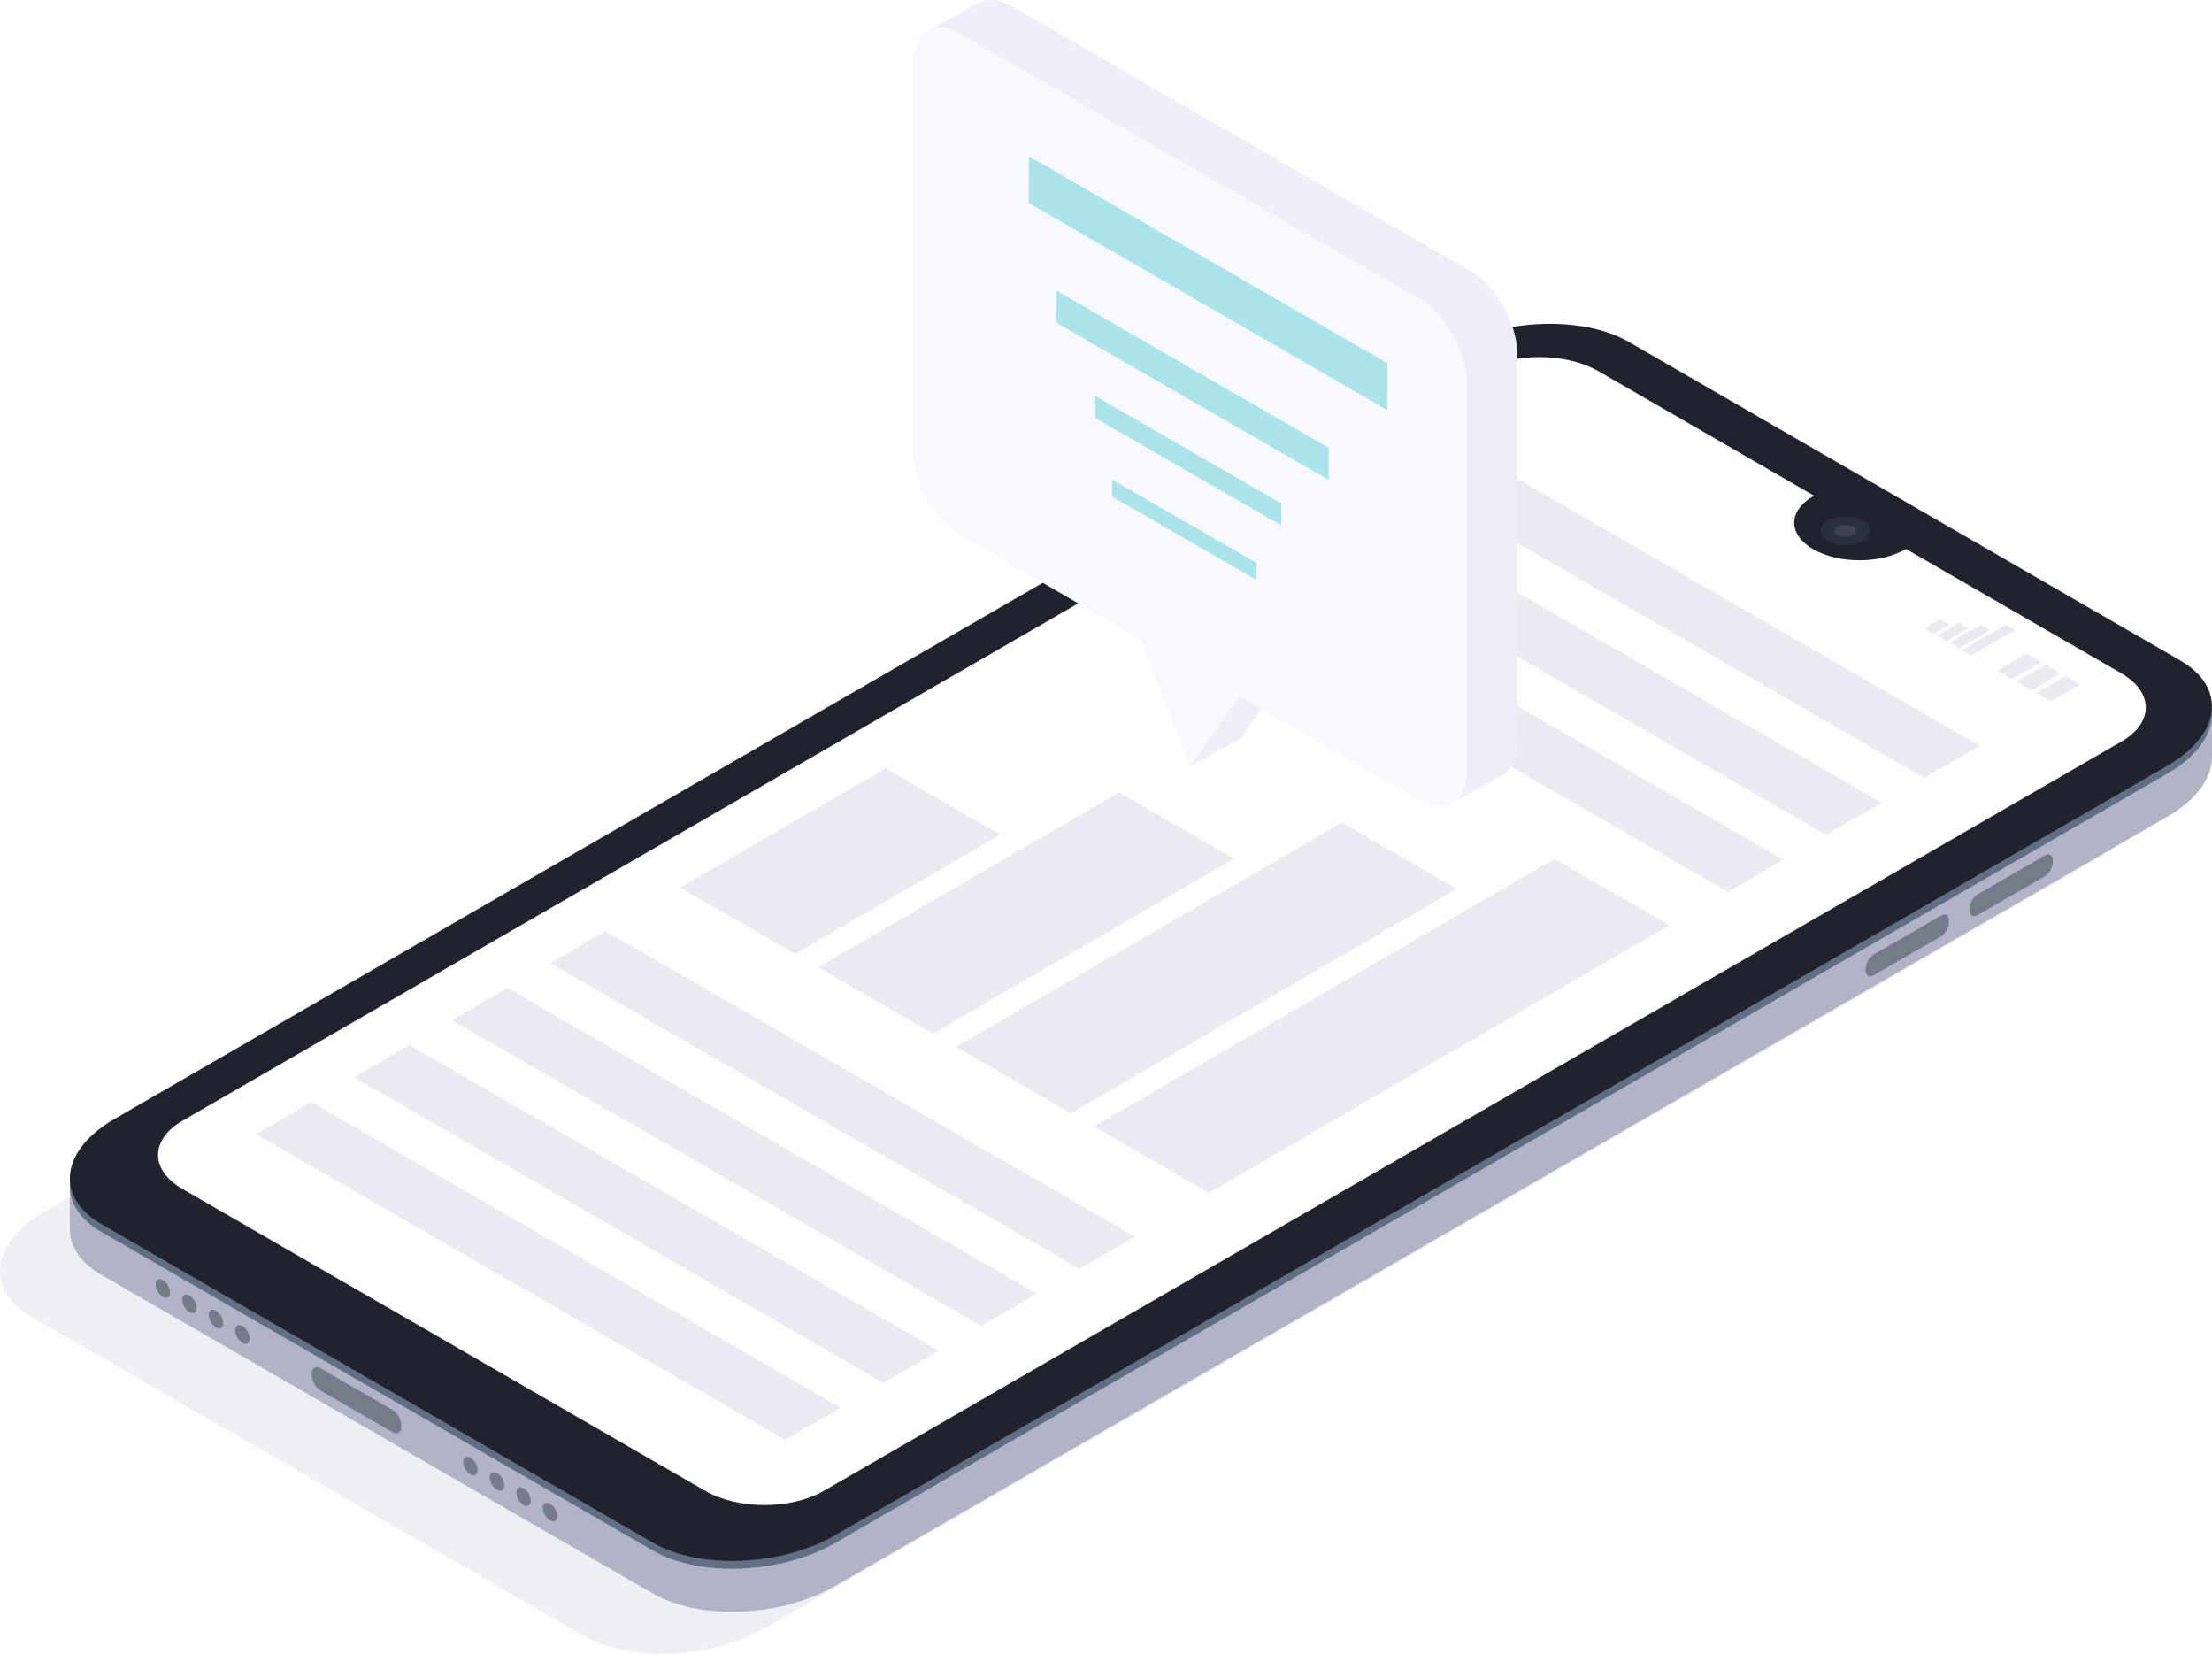 <?xml version="1.0" encoding="UTF-8" standalone="no"?>
<svg
   xmlns:dc="http://purl.org/dc/elements/1.1/"
   xmlns:cc="http://creativecommons.org/ns#"
   xmlns:rdf="http://www.w3.org/1999/02/22-rdf-syntax-ns#"
   xmlns:svg="http://www.w3.org/2000/svg"
   xmlns="http://www.w3.org/2000/svg"
   xmlns:sodipodi="http://sodipodi.sourceforge.net/DTD/sodipodi-0.dtd"
   xmlns:inkscape="http://www.inkscape.org/namespaces/inkscape"
   inkscape:version="1.0 (4035a4fb49, 2020-05-01)"
   sodipodi:docname="Error_notification_SVG.svg"
   id="svg105"
   version="1.1"
   viewBox="0 0 500 373.72">
  <sodipodi:namedview
     inkscape:current-layer="svg105"
     inkscape:window-maximized="1"
     inkscape:window-y="-8"
     inkscape:window-x="-8"
     inkscape:cy="185.96398"
     inkscape:cx="147.68004"
     inkscape:zoom="1.48351"
     inkscape:snap-bbox="false"
     inkscape:snap-nodes="true"
     inkscape:object-paths="false"
     showgrid="false"
     id="namedview107"
     inkscape:window-height="1017"
     inkscape:window-width="1920"
     inkscape:pageshadow="2"
     inkscape:pageopacity="0"
     guidetolerance="10"
     gridtolerance="10"
     objecttolerance="10"
     borderopacity="1"
     bordercolor="#666666"
     pagecolor="#ffffff" />
  <defs
     id="defs9">
    <style
       id="style2">.cls-1{fill:#b1b4c4;}.cls-2{fill:#d6d8e5;opacity:0.4;}.cls-3{fill:#616e84;}.cls-4{fill:#757b89;}.cls-5{fill:#20232d;}.cls-6,.cls-9{fill:#fff;}.cls-7{opacity:0.5;fill:url(#Безымянный_градиент_15);}.cls-8{fill:#2b303f;}.cls-9{opacity:0.1;}.cls-10{fill:#e9eaf2;}.cls-11{fill:#edeef7;}.cls-12{fill:#f8f9ff;}.cls-13{fill:#ff7b7b;}.cls-14{fill:#c1c4d3;}</style>
    <linearGradient
       gradientUnits="userSpaceOnUse"
       y2="80.74"
       x2="260.38"
       y1="340.14"
       x1="260.38"
       id="Безымянный_градиент_15">
      <stop
         id="stop4"
         stop-opacity="0"
         stop-color="#fff"
         offset="0.21" />
      <stop
         id="stop6"
         stop-opacity="0.2"
         stop-color="#fff"
         offset="1" />
    </linearGradient>
  </defs>
  <title
     id="title11">Error notification_SVG</title>
  <polygon
     id="polygon13"
     points="500,170.71 500,159.67 489.29,166.57 "
     class="cls-1" />
  <path
     id="path15"
     d="M 131.79,369.6 7.13,297.6 c -10.56,-6.1 -9.24,-16.75 3,-23.79 L 311.22,100 c 12.2,-7 30.64,-7.8 41.2,-1.71 l 124.66,72 c 10.56,6.09 9.23,16.74 -3,23.78 L 173,367.89 c -12.21,7.04 -30.65,7.81 -41.21,1.71 z"
     class="cls-2" />
  <path
     id="path17"
     d="m 147.58,360.12 -124.66,-72 c -10.56,-6.09 -9.23,-16.74 3,-23.78 L 327,90.51 c 12.2,-7 30.64,-7.81 41.2,-1.71 l 124.66,72 c 10.56,6.1 9.24,16.75 -3,23.79 L 188.78,358.42 c -12.2,7.04 -30.64,7.8 -41.2,1.7 z"
     class="cls-1" />
  <polygon
     id="polygon19"
     points="15.79,277.67 15.79,266.19 29.25,271.27 "
     class="cls-1" />
  <path
     id="path21"
     d="m 147.58,350.41 -124.66,-72 c -10.56,-6.1 -9.23,-16.75 3,-23.79 L 327,80.79 c 12.2,-7 30.64,-7.8 41.2,-1.71 l 124.66,72 c 10.56,6.09 9.24,16.74 -3,23.78 L 188.78,348.7 c -12.2,7.04 -30.64,7.81 -41.2,1.71 z"
     class="cls-3" />
  <ellipse
     id="ellipse23"
     transform="rotate(-30)"
     ry="2.31"
     rx="1.34"
     cy="270.567"
     cx="-113.705"
     class="cls-4" />
  <ellipse
     id="ellipse25"
     transform="rotate(-30)"
     ry="2.31"
     rx="1.34"
     cy="276.577"
     cx="-110.246"
     class="cls-4" />
  <ellipse
     id="ellipse27"
     transform="rotate(-30)"
     ry="2.31"
     rx="1.34"
     cy="282.569"
     cx="-106.781"
     class="cls-4" />
  <ellipse
     id="ellipse29"
     transform="rotate(-30)"
     ry="2.31"
     rx="1.34"
     cy="288.579"
     cx="-103.321"
     class="cls-4" />
  <ellipse
     id="ellipse31"
     transform="rotate(-30)"
     ry="2.31"
     rx="1.34"
     cy="340.094"
     cx="-73.565"
     class="cls-4" />
  <ellipse
     id="ellipse33"
     transform="rotate(-30)"
     ry="2.31"
     rx="1.34"
     cy="346.105"
     cx="-70.105"
     class="cls-4" />
  <ellipse
     id="ellipse35"
     transform="rotate(-30)"
     ry="2.31"
     rx="1.34"
     cy="352.096"
     cx="-66.641"
     class="cls-4" />
  <ellipse
     id="ellipse37"
     transform="rotate(-30)"
     ry="2.31"
     rx="1.34"
     cy="358.106"
     cx="-63.181"
     class="cls-4" />
  <path
     id="path39"
     d="M 88.82,323.72 72.34,314.2 a 4.51,4.51 0 0 1 -1.89,-3.61 v 0 c 0,-1.39 0.84,-2 1.89,-1.43 l 16.48,9.52 a 4.51,4.51 0 0 1 1.89,3.61 v 0 c 0,1.39 -0.84,2.03 -1.89,1.43 z"
     class="cls-4" />
  <path
     id="path41"
     d="m 462.27,198 -15.33,8.85 c -1,0.56 -1.76,0 -1.76,-1.33 v 0 a 4.21,4.21 0 0 1 1.76,-3.36 l 15.33,-8.85 c 1,-0.56 1.75,0 1.75,1.33 v 0 a 4.21,4.21 0 0 1 -1.75,3.36 z"
     class="cls-4" />
  <path
     id="path43"
     d="m 438.79,211.59 -15.33,8.85 c -1,0.56 -1.76,0 -1.76,-1.33 v 0 a 4.2,4.2 0 0 1 1.76,-3.35 l 15.33,-8.85 c 1,-0.56 1.75,0 1.75,1.33 v 0 a 4.19,4.19 0 0 1 -1.75,3.35 z"
     class="cls-4" />
  <path
     id="path45"
     d="m 147.58,348.64 -124.66,-72 c -10.56,-6.1 -9.23,-16.74 3,-23.78 L 327,79 c 12.2,-7 30.64,-7.81 41.2,-1.71 l 124.66,72 c 10.56,6.1 9.24,16.75 -3,23.79 L 188.78,346.94 c -12.2,7.06 -30.64,7.8 -41.2,1.7 z"
     class="cls-5" />
  <path
     id="path47"
     d="m 479.49,152.16 -48.67,-28.1 -0.12,0.07 c -5.75,3.32 -15.07,3.32 -20.82,0 -5.75,-3.32 -5.75,-8.7 0,-12 L 410,112 361.33,83.9 c -7.39,-4.27 -19.38,-4.27 -26.77,0 L 41.27,253.27 c -7.39,4.27 -7.39,11.19 0,15.45 l 118.15,68.22 c 7.4,4.27 19.38,4.27 26.77,0 l 293.3,-169.33 c 7.39,-4.26 7.39,-11.18 0,-15.45 z"
     class="cls-6" />
  <path
     id="path49"
     d="M 479.49,167.61 186.2,337 c -6.68,3.85 -17.13,4.22 -24.53,1.1 A 22,22 0 0 1 159.44,337 L 41.28,268.72 a 12.48,12.48 0 0 1 -4.15,-3.6 c -2.79,-3.95 -1.41,-8.64 4.15,-11.85 L 334.56,83.94 c 7.39,-4.26 19.37,-4.26 26.77,0 L 410,112.05 a 0.34,0.34 0 0 0 -0.12,0.06 c -5.75,3.32 -5.75,8.7 0,12 5.75,3.3 15.08,3.32 20.82,0 l 0.11,-0.07 48.68,28.1 c 7.39,4.29 7.39,11.2 0,15.47 z"
     class="cls-7"
     style="fill:url(#%D0%91%D0%B5%D0%B7%D1%8B%D0%BC%D1%8F%D0%BD%D0%BD%D1%8B%D0%B9_%D0%B3%D1%80%D0%B0%D0%B4%D0%B8%D0%B5%D0%BD%D1%82_15)" />
  <ellipse
     id="ellipse51"
     ry="3.23"
     rx="5.59"
     cy="119.96"
     cx="417.09"
     class="cls-8" />
  <path
     id="path53"
     d="m 415.44,120.92 a 1,1 0 0 1 0,-1.91 3.64,3.64 0 0 1 3.31,0 1,1 0 0 1 0,1.91 3.64,3.64 0 0 1 -3.31,0 z"
     class="cls-9" />
  <polygon
     id="polygon55"
     points="438.55,139.97 440.66,141.2 437.13,143.23 435.02,142.01 "
     class="cls-10" />
  <polygon
     id="polygon57"
     points="442.78,140.79 444.9,142.01 439.96,144.86 437.84,143.64 "
     class="cls-10" />
  <polygon
     id="polygon59"
     points="447.72,141.2 449.84,142.42 442.78,146.49 440.66,145.27 "
     class="cls-10" />
  <polygon
     id="polygon61"
     points="453.37,141.2 455.49,142.42 445.6,148.12 443.49,146.9 "
     class="cls-10" />
  <polygon
     id="polygon63"
     points="458.07,147.72 461.37,149.62 454.78,153.42 451.49,151.52 "
     class="cls-10" />
  <polygon
     id="polygon65"
     points="462.47,150.25 465.76,152.15 459.17,155.96 455.88,154.06 "
     class="cls-10" />
  <polygon
     id="polygon67"
     points="466.86,152.79 470.15,154.69 463.56,158.49 460.27,156.59 "
     class="cls-10" />
  <polygon
     id="polygon69"
     points="315.31,106.72 327.81,99.46 447.44,168.53 434.95,175.79 "
     class="cls-10" />
  <polygon
     id="polygon71"
     points="153.77,200.6 200.14,173.65 226.09,188.63 179.73,215.58 "
     class="cls-10" />
  <polygon
     id="polygon73"
     points="184.95,218.6 252.95,179.08 278.91,194.06 210.9,233.58 "
     class="cls-10" />
  <polygon
     id="polygon75"
     points="216.12,236.59 303.34,185.9 329.3,200.89 242.08,251.58 "
     class="cls-10" />
  <polygon
     id="polygon77"
     points="247.29,254.59 351.37,194.11 377.33,209.09 273.25,269.58 "
     class="cls-10" />
  <polygon
     id="polygon79"
     points="124.38,217.68 136.87,210.42 256.51,279.49 244.01,286.75 "
     class="cls-10" />
  <polygon
     id="polygon81"
     points="102.2,230.57 114.7,223.3 234.34,292.37 221.84,299.64 "
     class="cls-10" />
  <polygon
     id="polygon83"
     points="80.03,243.45 92.53,236.18 212.17,305.26 199.67,312.52 "
     class="cls-10" />
  <polygon
     id="polygon85"
     points="57.86,256.33 70.36,249.07 190,318.14 177.5,325.4 "
     class="cls-10" />
  <polygon
     id="polygon87"
     points="270.97,132.49 283.47,125.22 403.11,194.3 390.6,201.56 "
     class="cls-10" />
  <polygon
     id="polygon89"
     points="293.14,119.61 305.64,112.34 425.28,181.41 412.77,188.68 "
     class="cls-10" />
  <path
     id="path91"
     d="M 332,61.06 228.83,1.49 c -2.79,-1.61 -5.34,-1.87 -7.28,-1 v 0 a 5.24,5.24 0 0 0 -0.77,0.43 L 210,6.89 l 7.84,11 v 77.89 c 0,7 4.92,15.52 11,19 l 40.42,23.33 4.92,12.69 -5.18,22.47 11.41,-6.34 11.18,-15.93 35,20.22 1.23,10.49 11.3,-6.3 c 2.35,-1 3.85,-3.55 3.85,-7.41 V 80.08 C 343,73.08 338.08,64.56 332,61.06 Z"
     class="cls-11" />
  <path
     id="path93"
     d="M 320.6,67.4 217.42,7.83 c -6.06,-3.5 -11,-0.66 -11,6.34 v 88 c 0,7 4.92,15.52 11,19 l 40.42,23.33 11.16,28.77 11.17,-15.9 40.42,23.34 c 6.07,3.5 11,0.66 11,-6.34 V 86.42 c -0.01,-7 -4.92,-15.52 -10.99,-19.02 z"
     class="cls-12" />
  <polygon
     style="fill:#aae3ea;fill-opacity:1"
     transform="matrix(1.366,0,0,1.366,-92.393,-111.243)"
     id="polygon99"
     points="297.21,141.53 297.19,149.28 237.88,115.03 237.9,107.29 "
     class="cls-14" />
  <polygon
     transform="matrix(0.496,0,0,0.496,134.963,62.808)"
     id="polygon101"
     points="234.71,91.87 300.47,129.83 300.45,137.58 234.69,99.62 "
     class="cls-14"
     style="fill:#aae3ea;fill-opacity:1;stroke:none;stroke-width:1;stroke-miterlimit:4;stroke-dasharray:none;stroke-opacity:1;image-rendering:auto" />
  <polygon
     style="fill:#aae3ea;fill-opacity:1;stroke:none;stroke-width:1;stroke-miterlimit:4;stroke-dasharray:none;stroke-opacity:1;image-rendering:auto"
     class="cls-14"
     points="300.47,129.83 300.45,137.58 234.69,99.62 234.71,91.87 "
     id="polygon101-3"
     transform="matrix(0.639,0,0,0.639,97.614,30.817)" />
  <polygon
     transform="matrix(0.936,0,0,0.936,19.128,-20.298)"
     id="polygon101-3-6"
     points="234.69,99.62 234.71,91.87 300.47,129.83 300.45,137.58 "
     class="cls-14"
     style="fill:#aae3ea;fill-opacity:1;stroke:none;stroke-width:1;stroke-miterlimit:4;stroke-dasharray:none;stroke-opacity:1;image-rendering:auto" />
</svg>
